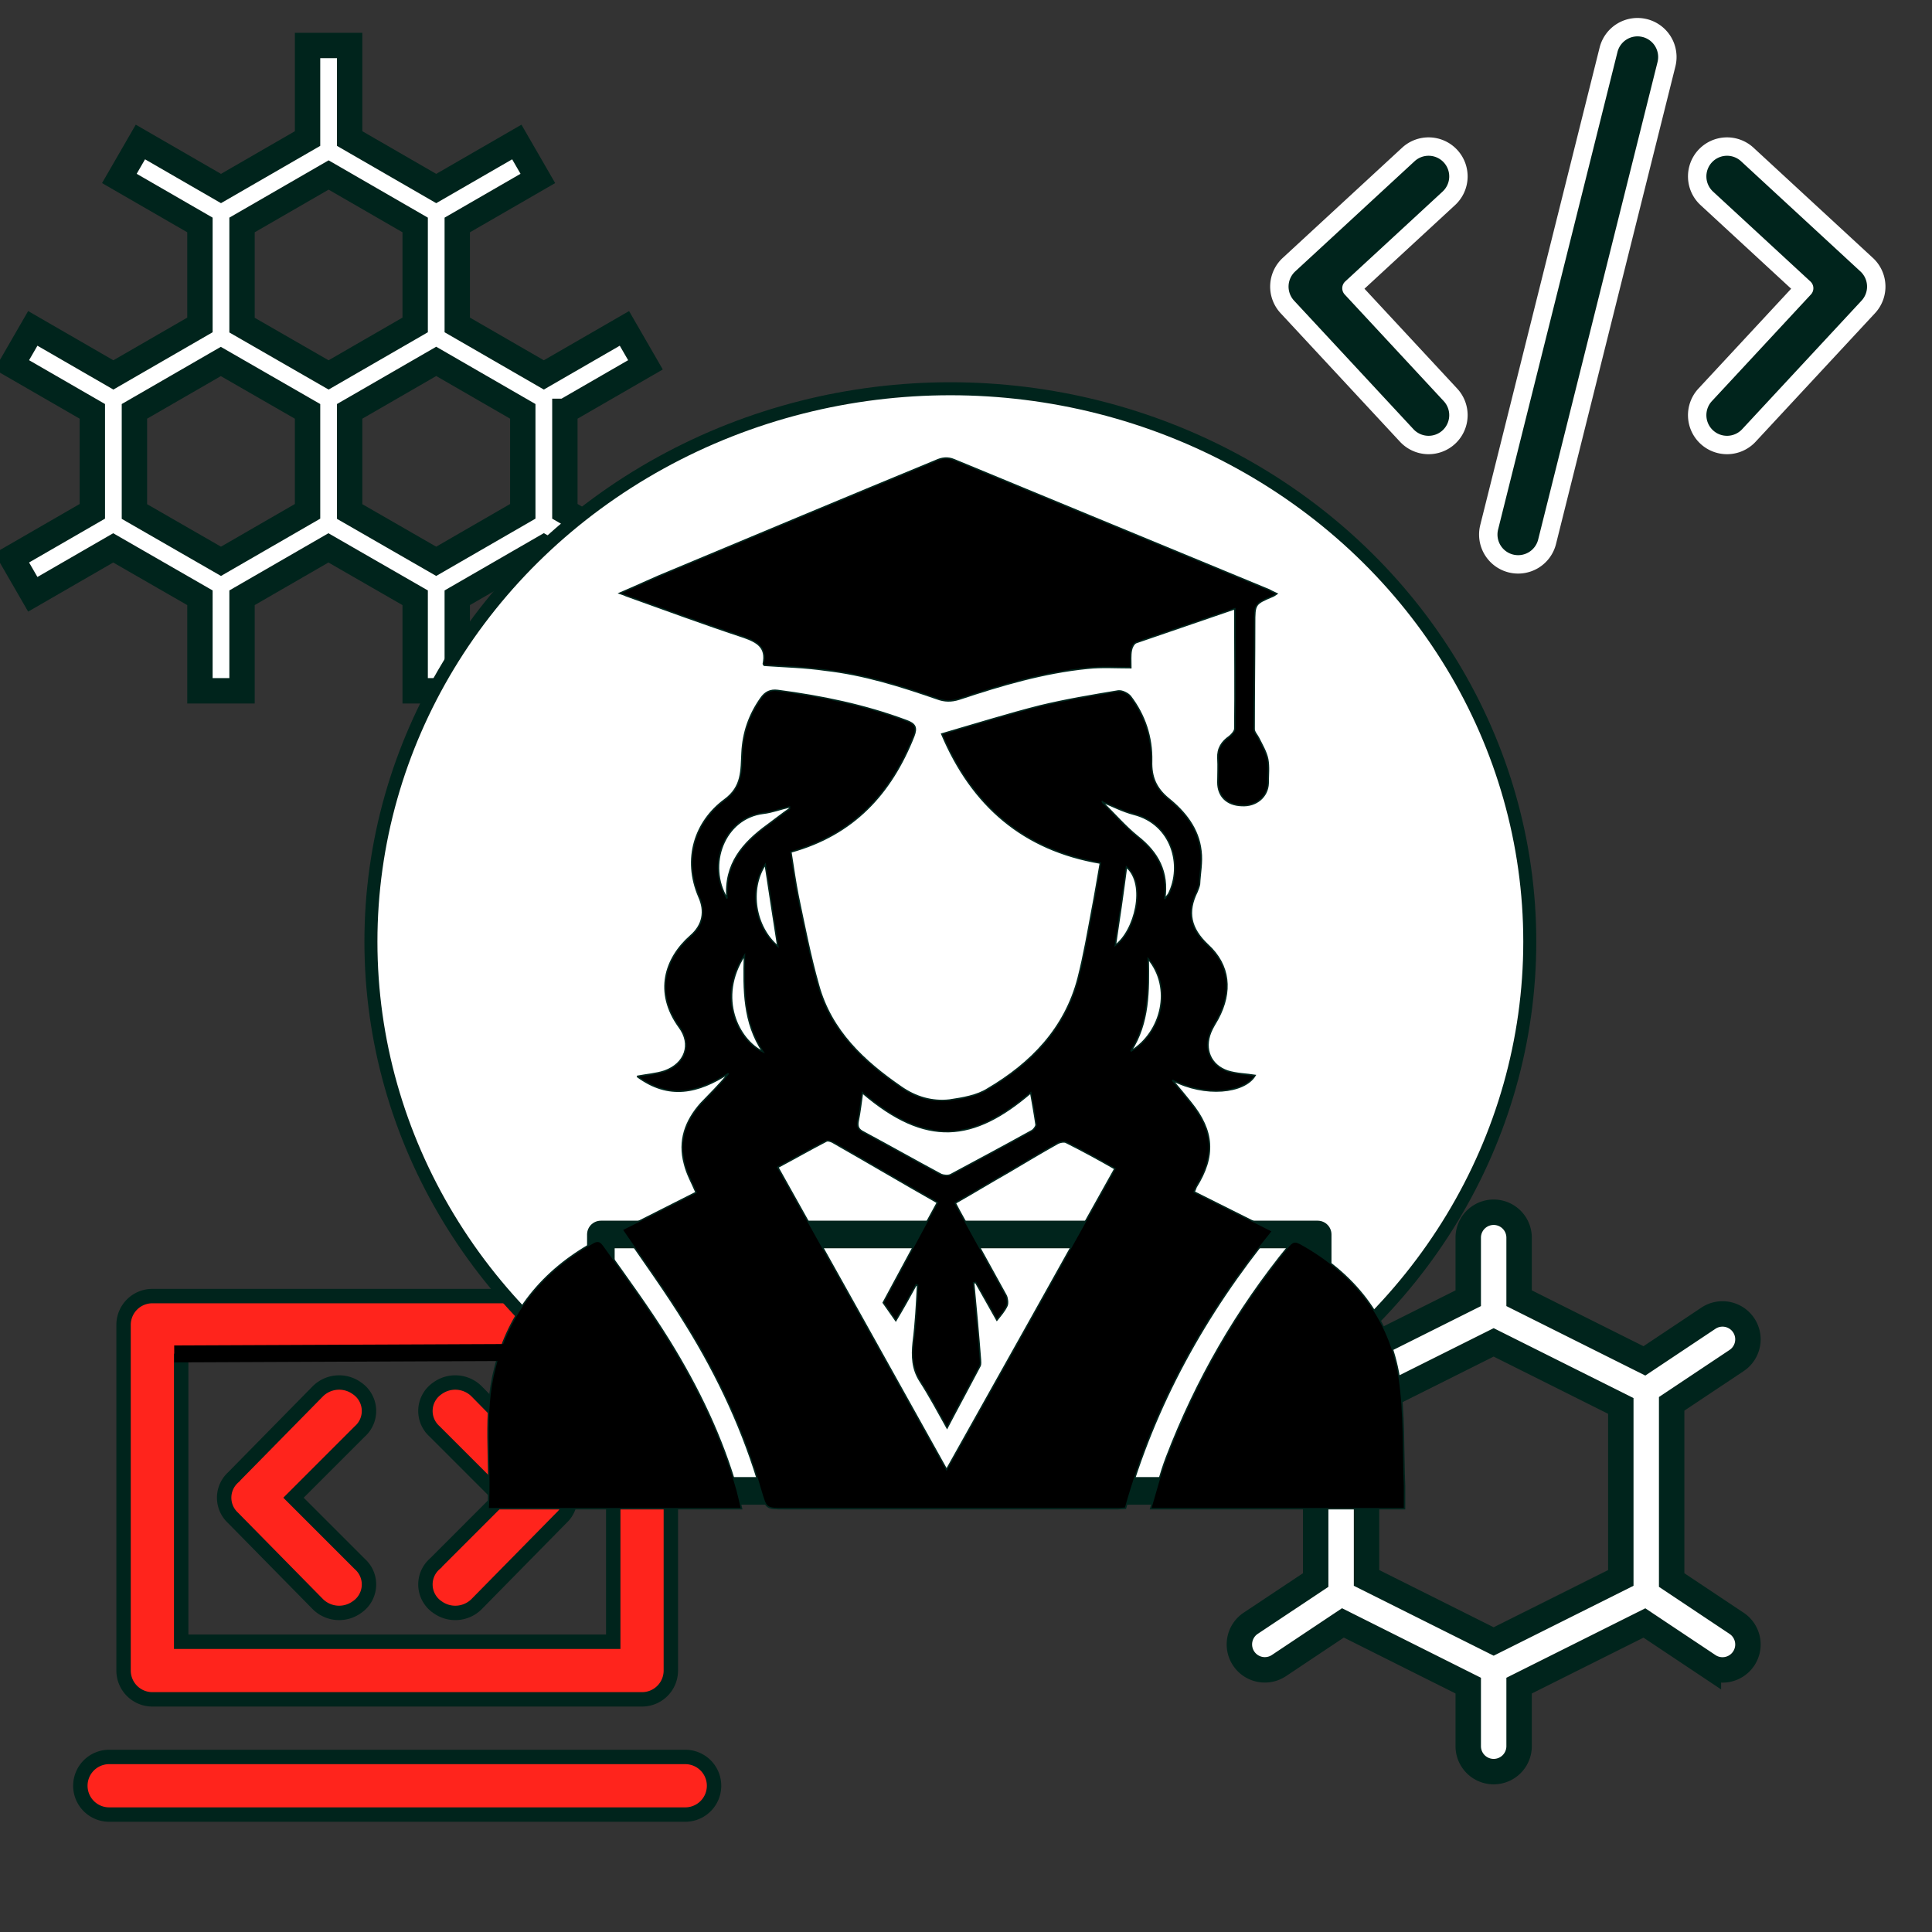 <?xml version="1.0" encoding="UTF-8" standalone="no"?>
<!-- Created with Inkscape (http://www.inkscape.org/) -->

<svg
   width="210mm"
   height="210mm"
   viewBox="0 0 210 210"
   version="1.1"
   id="svg5"
   inkscape:version="1.1.2 (b8e25be833, 2022-02-05)"
   sodipodi:docname="act-cms_outline.svg"
   xmlns:inkscape="http://www.inkscape.org/namespaces/inkscape"
   xmlns:sodipodi="http://sodipodi.sourceforge.net/DTD/sodipodi-0.dtd"
   xmlns="http://www.w3.org/2000/svg"
   xmlns:svg="http://www.w3.org/2000/svg">
  <rect x="0" y="0" width="210" height="210" fill="#333333" stroke="none"/>
  <sodipodi:namedview
     id="namedview7"
     pagecolor="#ffffff"
     bordercolor="#666666"
     borderopacity="1.0"
     inkscape:pageshadow="2"
     inkscape:pageopacity="0.0"
     inkscape:pagecheckerboard="0"
     inkscape:document-units="mm"
     showgrid="false"
     inkscape:zoom="1.4615079"
     inkscape:cx="396.8504"
     inkscape:cy="396.8504"
     inkscape:window-width="2560"
     inkscape:window-height="1369"
     inkscape:window-x="-8"
     inkscape:window-y="-8"
     inkscape:window-maximized="1"
     inkscape:current-layer="layer1" />
  <defs
     id="defs2">
    <pattern
       id="EMFhbasepattern"
       patternUnits="userSpaceOnUse"
       width="6"
       height="6"
       x="0"
       y="0" />
    <pattern
       id="EMFhbasepattern-1"
       patternUnits="userSpaceOnUse"
       width="6"
       height="6"
       x="0"
       y="0" />
  </defs>
  <g
     inkscape:label="Layer 1"
     inkscape:groupmode="layer"
     id="layer1">
    <g
       id="g2552"
       transform="matrix(0.355,0,0,0.355,-47.647,166.279)"
       style="stroke:#00241c;stroke-opacity:1">
      <path
         d="m 180.87,51.922 h 149.931 a 8.819,8.819 0 0 0 8.819,-8.819 V -62.731 a 8.819,8.819 0 0 0 -8.819,-8.819 H 180.87 a 8.819,8.819 0 0 0 -8.819,8.819 V 43.103 a 8.819,8.819 0 0 0 8.819,8.819 z M 321.981,-53.911 V 34.283 H 189.689 V -53.911"
         id="path2008"
         style="fill:#ff241c;fill-opacity:1;stroke-width:4.41;stroke:#00241c;stroke-opacity:1" />
      <path
         d="M 344.029,69.561 H 167.641 a 8.819,8.819 0 0 0 0,17.639 H 344.029 a 8.819,8.819 0 0 0 0,-17.639 z"
         id="path2010"
         style="fill:#ff241c;fill-opacity:1;stroke-width:4.41;stroke:#00241c;stroke-opacity:1" />
      <path
         d="m 280.089,-42.446 a 9.26,9.26 0 0 0 -11.906,-0.882 8.378,8.378 0 0 0 -0.882,13.229 l 20.285,20.285 -20.285,20.285 a 8.378,8.378 0 0 0 0.882,13.229 9.26,9.26 0 0 0 11.906,-0.882 l 26.017,-26.458 a 8.378,8.378 0 0 0 0,-12.347 z"
         id="path2012"
         style="fill:#ff241c;fill-opacity:1;stroke-width:4.41;stroke:#00241c;stroke-opacity:1" />
      <path
         d="m 243.488,-43.328 a 9.26,9.26 0 0 0 -11.906,0.882 l -26.017,26.458 a 8.378,8.378 0 0 0 0,12.347 l 26.017,26.458 a 9.26,9.26 0 0 0 11.906,0.882 8.378,8.378 0 0 0 0.882,-13.229 L 224.085,-9.814 244.37,-30.099 a 8.378,8.378 0 0 0 -0.882,-13.229 z"
         id="path2014"
         style="fill:#ff241c;fill-opacity:1;stroke-width:4.41;stroke:#00241c;stroke-opacity:1" />
    </g>
    <g
       id="g3342"
       style="fill:#ffffff;stroke:#00241c;stroke-opacity:1;stroke-width:20.125;stroke-miterlimit:4;stroke-dasharray:none"
       transform="matrix(0.137,0,0,0.137,0.646,4.944)">
      <g
         id="g3340"
         style="fill:#ffffff;stroke:#00241c;stroke-opacity:1;stroke-width:20.125;stroke-miterlimit:4;stroke-dasharray:none">
        <path
           d="m 443.455,290.286 h 0.002 0.001 l 63.937,-36.914 -16.696,-28.917 -63.937,36.914 -68.686,-39.656 V 142.402 L 422.013,105.488 405.317,76.571 341.38,113.485 272.694,73.828 V 0 h -33.391 v 73.829 l -68.686,39.656 -63.937,-36.915 -16.696,28.917 63.938,36.915 v 79.311 L 85.237,261.369 21.299,224.454 4.604,253.371 68.542,290.285 v 79.311 l -63.938,36.916 16.695,28.917 63.803,-36.837 68.819,39.595 V 512 h 33.391 v -73.829 l 68.551,-39.579 68.819,39.595 V 512 h 33.391 v -73.829 l 68.686,-39.656 63.937,36.915 16.696,-28.917 -63.937,-36.915 z m -204.151,79.312 v 0 l -68.701,39.663 -68.671,-39.51 v -79.466 l 68.551,-39.578 68.821,39.595 z M 187.313,221.867 v -79.466 l 68.686,-39.655 68.686,39.656 v 79.311 l -68.7,39.664 z m 154.053,187.396 -68.671,-39.511 v -79.465 l 68.686,-39.656 63.937,36.914 4.748,2.741 v 79.311 h 0.001 z"
           id="path3338"
           style="fill:#ffffff;stroke:#00241c;stroke-opacity:1;stroke-width:20.125;stroke-miterlimit:4;stroke-dasharray:none" />
      </g>
    </g>
    <path
       d="m 188.763,147.883 a 2.764,2.764 0 0 0 -3.068,-4.599 l -6.956,4.638 -13.62,-6.81 v -6.583 a 2.764,2.764 0 0 0 -5.528,0 v 6.583 l -13.62,6.81 -6.956,-4.638 a 2.764,2.764 0 0 0 -3.068,4.599 l 7.061,4.707 v 19.153 l -7.061,4.698 a 2.764,2.764 0 0 0 3.068,4.599 l 6.956,-4.638 13.62,6.818 v 6.583 a 2.764,2.764 0 0 0 5.528,0 v -6.583 l 13.62,-6.81 6.956,4.638 a 2.764,2.764 0 0 0 3.068,-4.599 l -7.061,-4.707 v -19.153 z m -12.589,23.63 -13.819,6.909 -13.819,-6.909 v -18.694 l 13.819,-6.909 13.819,6.909 z"
       id="path3500"
       style="fill:#ffffff;stroke-width:2.764;stroke:#00241c;stroke-opacity:1" />
    <ellipse
       style="fill:#ffffff;fill-opacity:1;stroke:#00241c;stroke-width:1.413;stroke-linejoin:round;stroke-miterlimit:4;stroke-dasharray:none;stroke-opacity:1"
       id="path908"
       cx="103.299"
       cy="102.352"
       rx="62.981"
       ry="60.096" />
    <g
       id="g2560"
       style="stroke:#00241c;stroke-opacity:1">
      <rect
         style="fill:#ffffff;fill-opacity:1;stroke:#00241c;stroke-width:3;stroke-linejoin:round;stroke-miterlimit:4;stroke-dasharray:none;stroke-opacity:1"
         id="rect1726"
         width="77.914"
         height="27.869"
         x="65.312"
         y="134.183" />
      <g
         id="g1292"
         transform="matrix(0.596,0,0,0.596,13.238,17.064)"
         style="stroke:#00241c;stroke-opacity:1">
        <path
           style="fill:#000000;fill-opacity:1;fill-rule:nonzero;stroke:#00241c;stroke-width:0.265;stroke-opacity:1"
           d="m 93.978,167.672 c 1.852,-0.353 3.44,-0.441 5.027,-0.97 3.704,-1.323 5.027,-4.851 2.646,-8.026 -4.586,-6.35 -2.558,-12.524 2.028,-16.581 2.381,-2.028 2.734,-4.586 1.587,-7.144 -2.999,-6.967 -0.706,-13.758 4.674,-17.727 3.263,-2.381 2.999,-5.38 3.175,-8.555 0.176,-3.704 1.323,-6.967 3.44,-9.966 0.794,-1.147 1.764,-1.587 3.087,-1.411 8.026,1.058 15.787,2.646 23.372,5.468 1.764,0.617 2.028,1.323 1.411,2.91 -4.145,10.407 -10.936,17.903 -22.401,21.078 0.441,2.734 0.794,5.38 1.323,8.026 1.147,5.468 2.205,10.936 3.704,16.228 2.293,8.378 8.29,13.935 15.081,18.609 2.646,1.852 5.644,2.734 8.819,2.381 2.381,-0.353 5.027,-0.794 6.967,-2.028 7.938,-4.674 14.111,-11.024 16.492,-20.197 1.058,-4.145 1.764,-8.29 2.558,-12.524 0.529,-2.734 0.97,-5.468 1.499,-8.467 -14.023,-2.381 -23.372,-10.407 -28.928,-23.548 6.085,-1.764 11.994,-3.616 17.903,-5.115 4.763,-1.147 9.525,-1.94 14.287,-2.734 0.706,-0.088 1.764,0.441 2.205,0.97 2.646,3.44 3.969,7.497 3.881,11.818 -0.088,2.91 0.794,4.939 2.999,6.791 3.087,2.469 5.556,5.556 5.997,9.613 0.265,2.028 -0.176,4.057 -0.265,6.085 -0.088,0.441 -0.265,0.882 -0.441,1.323 -1.852,3.704 -1.235,6.703 1.94,9.701 4.057,3.704 4.498,8.555 1.852,13.494 -0.441,0.794 -0.97,1.587 -1.323,2.469 -1.235,3.087 0,5.997 3.087,7.056 1.676,0.529 3.44,0.529 5.027,0.794 -1.94,3.263 -9.172,3.969 -15.081,0.882 1.323,1.587 2.381,2.822 3.351,4.057 4.233,5.203 4.498,9.79 0.97,15.434 -0.088,0.265 -0.176,0.441 -0.353,0.882 4.763,2.381 9.525,4.763 14.287,7.144 -12.259,15.081 -21.519,31.662 -26.811,50.535 -0.353,0 -0.882,0.088 -1.323,0.088 -20.285,0 -40.569,0 -60.854,0 -3.44,0 -3.351,0 -4.322,-3.263 -3.087,-10.76 -7.761,-20.814 -13.67,-30.339 -3.616,-5.909 -7.673,-11.465 -11.642,-17.286 4.322,-2.117 8.908,-4.498 13.494,-6.791 -0.706,-1.676 -1.676,-3.351 -2.117,-5.203 -1.147,-4.233 0.176,-7.849 2.999,-11.024 1.676,-1.764 3.44,-3.44 5.027,-5.468 -5.468,3.528 -10.848,4.851 -16.669,0.529 z m 61.736,37.571 c -0.088,0 -0.176,0.088 -0.353,0.088 0.441,4.674 0.882,9.349 1.235,14.023 0,0.353 0.088,0.794 -0.088,1.147 -1.94,3.704 -3.969,7.408 -5.997,11.289 -1.676,-2.999 -3.175,-5.821 -4.939,-8.555 -1.411,-2.205 -1.499,-4.498 -1.235,-7.056 0.441,-3.44 0.617,-6.879 0.794,-10.407 -0.088,0 -0.176,0 -0.265,-0.088 -1.147,2.117 -2.381,4.322 -3.704,6.526 -0.794,-1.147 -1.499,-2.117 -2.293,-3.263 3.263,-5.997 6.526,-12.171 9.878,-18.256 -6.526,-3.704 -12.788,-7.408 -19.138,-11.024 -0.353,-0.176 -0.882,-0.353 -1.147,-0.176 -2.91,1.499 -5.821,3.175 -8.819,4.763 10.319,18.433 20.461,36.601 30.78,55.122 10.407,-18.521 20.549,-36.689 30.692,-54.857 -2.91,-1.676 -5.821,-3.263 -8.819,-4.763 -0.353,-0.265 -1.235,-0.088 -1.676,0.176 -2.999,1.676 -5.909,3.44 -8.908,5.203 -3.263,1.852 -6.438,3.792 -9.701,5.644 0.441,0.882 0.882,1.676 1.323,2.469 2.646,4.763 5.292,9.613 7.938,14.376 0.265,0.529 0.353,1.411 0.176,1.852 -0.441,0.97 -1.147,1.764 -1.852,2.646 -1.323,-2.381 -2.646,-4.674 -3.881,-6.879 z m -20.637,-34.572 c -0.265,1.852 -0.441,3.528 -0.794,5.203 -0.176,0.97 0.088,1.499 0.97,1.94 4.763,2.558 9.437,5.203 14.199,7.761 0.441,0.176 1.323,0.265 1.764,0 4.939,-2.646 9.878,-5.292 14.817,-8.026 0.265,-0.176 0.706,-0.706 0.706,-1.058 -0.265,-1.852 -0.617,-3.792 -0.97,-5.821 -10.407,8.908 -19.05,9.966 -30.692,0 z m 43.833,-53.005 c -0.176,-0.265 -0.088,-0.088 0,0.088 2.117,2.028 4.057,4.322 6.35,6.174 3.704,2.91 5.644,6.438 4.939,11.377 0.265,-0.353 0.529,-0.617 0.706,-0.882 2.646,-5.203 0.617,-12.788 -6.35,-14.552 -2.028,-0.529 -3.881,-1.499 -5.644,-2.205 z m -57.062,1.147 c -0.088,-0.088 -0.088,-0.176 -0.088,-0.265 -1.587,0.353 -3.175,0.97 -4.763,1.147 -7.144,0.882 -10.319,9.437 -6.615,15.522 -0.529,-6.262 2.91,-10.142 7.408,-13.406 1.323,-0.97 2.646,-2.028 4.057,-2.999 z m -8.29,26.811 c -5.027,7.761 -1.058,15.434 3.351,17.551 -3.528,-5.292 -3.528,-11.201 -3.351,-17.551 z m 70.467,17.462 c 5.644,-3.44 7.585,-11.553 3.175,-16.845 0.088,5.821 0.176,11.642 -3.175,16.845 z m -64.382,-19.138 c -0.794,-4.939 -1.499,-9.79 -2.293,-14.905 -2.999,4.586 -1.852,11.377 2.293,14.905 z m 61.56,-0.176 c 3.528,-2.558 5.733,-11.113 2.028,-14.287 -0.617,4.763 -1.323,9.701 -2.028,14.287 z"
           id="path1271" />
        <path
           style="fill:#000000;fill-opacity:1;fill-rule:nonzero;stroke:#00241c;stroke-width:0.265;stroke-opacity:1"
           d="m 202.986,82.388 c -6.174,2.117 -12.083,4.145 -17.992,6.174 -0.441,0.176 -0.794,0.882 -0.882,1.411 -0.176,0.882 -0.088,1.852 -0.088,3.175 -2.734,0 -5.292,-0.176 -7.849,0.088 -8.026,0.794 -15.787,3.087 -23.46,5.644 -1.411,0.441 -2.646,0.441 -4.057,-0.088 -6.615,-2.293 -13.317,-4.41 -20.373,-5.203 -3.616,-0.529 -7.32,-0.617 -11.113,-0.882 0,0 -0.176,-0.176 -0.176,-0.265 0.617,-2.999 -1.058,-3.969 -3.528,-4.851 -7.232,-2.381 -14.376,-5.027 -21.519,-7.585 -0.176,-0.088 -0.353,-0.176 -1.147,-0.441 3.528,-1.499 6.438,-2.91 9.525,-4.145 16.051,-6.703 32.015,-13.406 48.066,-20.02 1.147,-0.529 2.205,-0.706 3.44,-0.176 19.138,7.938 38.276,15.787 57.415,23.724 0.353,0.176 0.794,0.441 1.411,0.706 -0.353,0.265 -0.529,0.353 -0.706,0.441 -3.351,1.411 -3.351,1.411 -3.351,5.027 0,6.438 -0.088,12.788 -0.088,19.226 0,0.529 0.529,1.058 0.794,1.587 0.617,1.235 1.411,2.558 1.676,3.881 0.265,1.411 0.088,2.91 0.088,4.41 -0.088,2.469 -2.205,4.233 -4.851,4.057 -2.646,-0.088 -4.322,-1.676 -4.322,-4.233 0,-1.499 0.088,-2.91 0,-4.41 -0.088,-1.764 0.706,-2.999 2.117,-3.969 0.441,-0.353 0.97,-0.97 0.97,-1.411 0.088,-7.144 0,-14.376 0,-21.872 z"
           id="path1273" />
        <path
           style="fill:#000000;fill-opacity:1;fill-rule:nonzero;stroke:#00241c;stroke-width:0.265;stroke-opacity:1"
           d="m 66.814,246.518 c 0.529,-8.731 -0.97,-17.286 1.235,-25.665 2.558,-10.231 8.731,-17.727 17.903,-22.842 1.235,-0.706 1.676,0.176 2.205,0.882 3.969,5.556 8.026,11.113 11.642,16.933 5.292,8.555 9.701,17.639 12.435,27.34 0.265,1.058 0.529,2.117 0.794,3.351 -15.346,0 -30.603,0 -46.214,0 z"
           id="path1275" />
        <path
           style="fill:#000000;fill-opacity:1;fill-rule:nonzero;stroke:#00241c;stroke-width:0.265;stroke-opacity:1"
           d="m 233.943,246.518 c -15.522,0 -30.692,0 -46.302,0 0.97,-3.263 1.764,-6.438 2.91,-9.437 5.38,-14.023 12.788,-26.899 22.313,-38.541 0.794,-0.882 1.235,-0.794 2.117,-0.353 9.701,5.38 16.228,13.406 17.992,24.43 0.97,6.526 0.706,13.229 0.97,19.844 0,1.235 0,2.558 0,4.057 z"
           id="path1277" />
      </g>
    </g>
    <g
       id="path2570"
       style="stroke:#ffffff;stroke-opacity:1;stroke-width:2;stroke-miterlimit:4;stroke-dasharray:none">
      <path
         style="color:#000000;fill:#00241c;stroke-linecap:round;stroke-linejoin:round;stroke:#ffffff;stroke-opacity:1;stroke-width:2;stroke-miterlimit:4;stroke-dasharray:none"
         d="M 178.777,3.051 A 3.244,3.244 0 0 0 174.842,5.412 L 161.867,57.312 a 3.244,3.244 0 0 0 2.359,3.936 3.244,3.244 0 0 0 3.936,-2.361 L 181.137,6.986 a 3.244,3.244 0 0 0 -2.359,-3.936 z m 8.814,12.883 a 3.244,3.244 0 0 0 -2.254,1.041 3.244,3.244 0 0 0 0.184,4.584 l 10.584,9.77 -10.762,11.59 a 3.244,3.244 0 0 0 0.17,4.584 3.244,3.244 0 0 0 4.584,-0.17 l 12.977,-13.973 a 3.244,3.244 0 0 0 -0.178,-4.592 L 189.922,16.791 a 3.244,3.244 0 0 0 -2.33,-0.857 z m -34.51,0.857 -12.975,11.977 a 3.244,3.244 0 0 0 -0.178,4.592 l 12.977,13.973 a 3.244,3.244 0 0 0 4.584,0.17 3.244,3.244 0 0 0 0.17,-4.584 l -10.762,-11.59 10.584,-9.77 a 3.244,3.244 0 0 0 0.184,-4.584 3.244,3.244 0 0 0 -4.584,-0.184 z"
         id="path1373" />
    </g>
    <path
       style="fill:none;stroke:#000000;stroke-width:0.265px;stroke-linecap:butt;stroke-linejoin:miter;stroke-opacity:1"
       d="M 19.609,147.164 Z"
       id="path910" />
    <path
       style="fill:none;stroke:#000000;stroke-width:1.844;stroke-linecap:butt;stroke-linejoin:miter;stroke-miterlimit:4;stroke-dasharray:none;stroke-opacity:1"
       d="m 18.938,147.164 38.453,-0.164"
       id="path912" />
  </g>
</svg>
